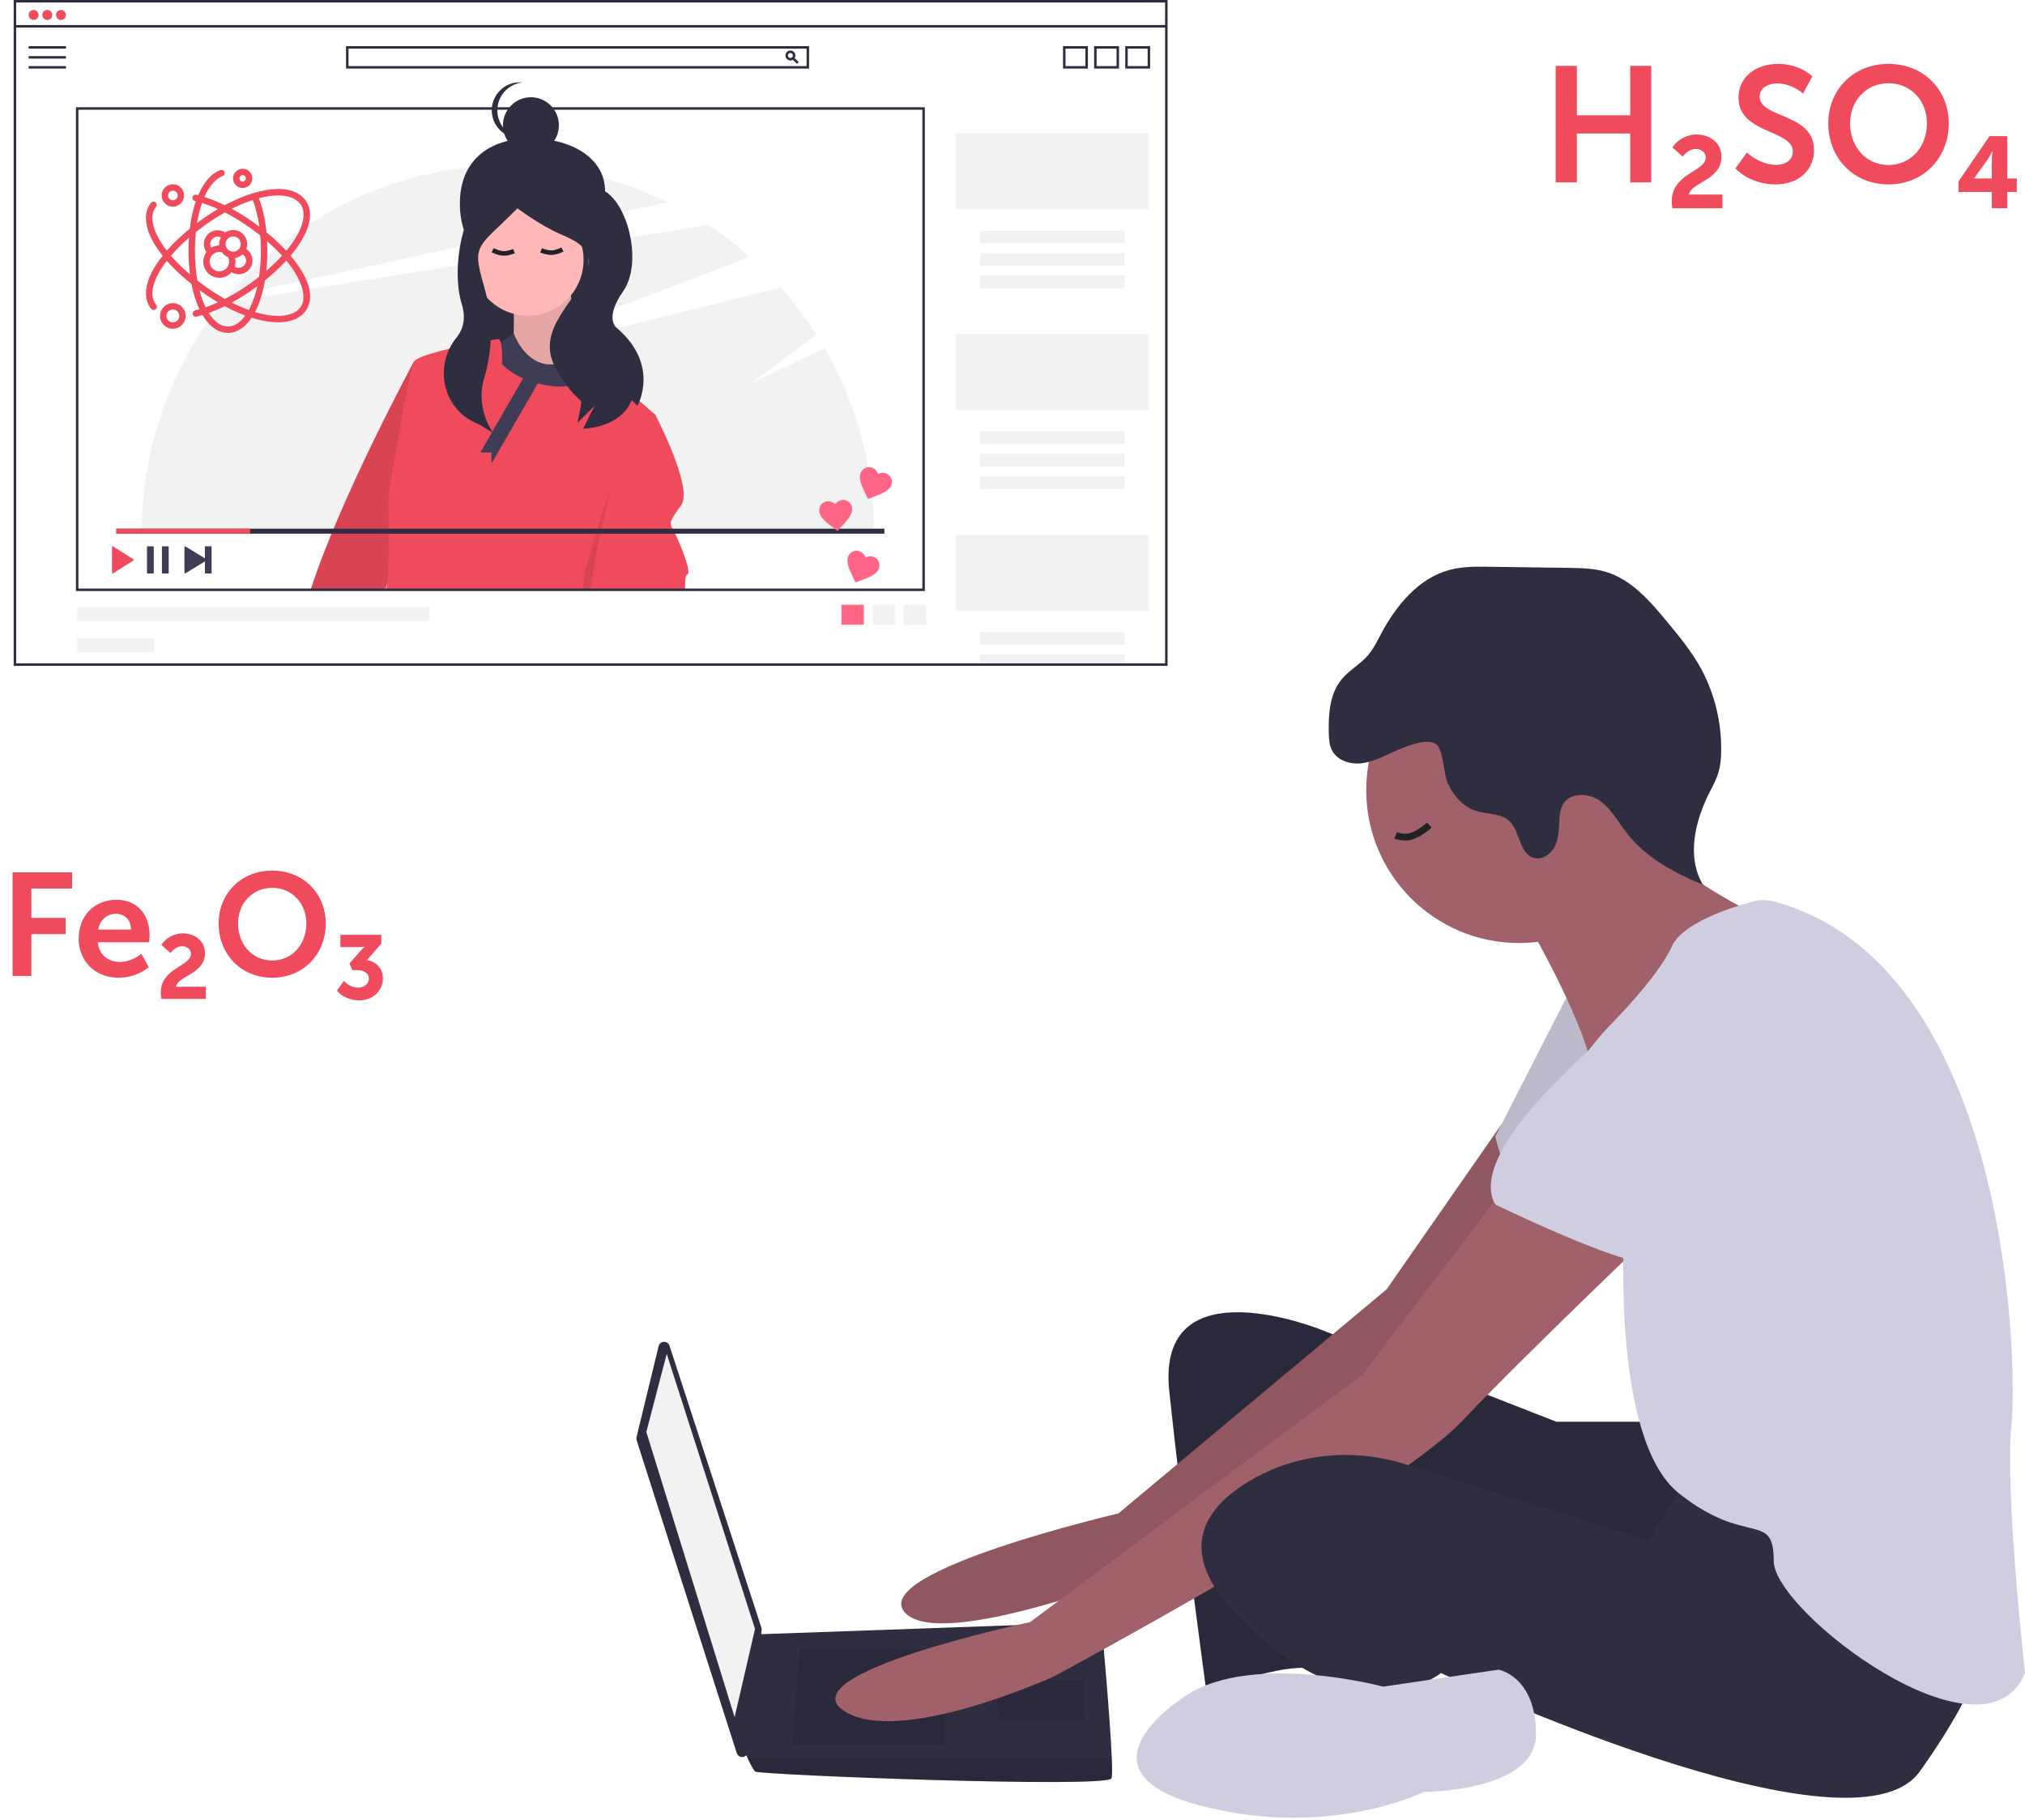 <svg width="444" height="399" viewBox="0 0 444 399" fill="none" xmlns="http://www.w3.org/2000/svg">
<path d="M362.1 311.752H341.253L289.88 291.65C289.88 291.65 253.397 276.759 256.375 305.051C259.354 333.343 264.565 371.313 264.565 371.313C264.565 371.313 280.945 363.868 289.88 366.101C298.814 368.335 292.858 320.686 292.858 320.686C292.858 320.686 365.823 355.678 372.524 351.211C379.225 346.744 380.714 315.474 380.714 315.474L362.1 311.752Z" fill="#2F2E41"/>
<path opacity="0.1" d="M362.1 311.752H341.253L289.88 291.65C289.88 291.65 253.397 276.759 256.375 305.051C259.354 333.343 264.565 371.313 264.565 371.313C264.565 371.313 280.945 363.868 289.88 366.101C298.814 368.335 292.858 320.686 292.858 320.686C292.858 320.686 365.823 355.678 372.524 351.211C379.225 346.744 380.714 315.474 380.714 315.474L362.1 311.752Z" fill="black"/>
<path d="M329.256 246.468L304.026 282.715L245.207 331.854C245.207 331.854 190.856 344.51 198.301 353.445C205.747 362.379 251.164 344.51 251.164 344.51C251.164 344.51 318.917 295.372 321.151 291.65C323.384 287.927 347.954 252.935 347.954 252.935L329.256 246.468Z" fill="#A0616A"/>
<path opacity="0.1" d="M329.256 246.468L304.026 282.715L245.207 331.854C245.207 331.854 190.856 344.51 198.301 353.445C205.747 362.379 251.164 344.51 251.164 344.51C251.164 344.51 318.917 295.372 321.151 291.65C323.384 287.927 347.954 252.935 347.954 252.935L329.256 246.468Z" fill="black"/>
<path d="M344.231 217.198L327.851 249.212C327.851 249.212 331.574 264.847 337.531 266.336C343.487 267.825 368.801 246.979 368.801 246.979L344.231 217.198Z" fill="#D0CDE1"/>
<path opacity="0.1" d="M344.231 217.198L327.851 249.212C327.851 249.212 331.574 264.847 337.531 266.336C343.487 267.825 368.801 246.979 368.801 246.979L344.231 217.198Z" fill="black"/>
<path d="M144.403 295.176L139.565 315.134C139.511 315.356 139.519 315.59 139.589 315.808L161.537 384.394C161.624 384.666 161.802 384.899 162.04 385.056C162.278 385.213 162.563 385.283 162.847 385.255C163.131 385.227 163.397 385.102 163.6 384.902C163.803 384.702 163.931 384.438 163.963 384.155L167 357.436C167.02 357.259 167.002 357.079 166.946 356.909L146.8 295.083C146.716 294.825 146.55 294.602 146.328 294.447C146.105 294.292 145.838 294.213 145.567 294.224C145.296 294.234 145.035 294.333 144.825 294.505C144.615 294.677 144.467 294.912 144.403 295.176Z" fill="#2F2E41"/>
<path d="M146.183 296.861L141.716 313.985L161.074 376.525L165.541 357.167L146.183 296.861Z" fill="#F2F2F2"/>
<path d="M243.718 389.926C242.974 392.16 166.286 389.181 165.541 388.437C164.892 387.505 164.343 386.506 163.903 385.459C163.203 383.97 162.563 382.481 162.563 382.481L165.541 358.373L241.485 355.678C241.485 355.678 243.383 376.108 243.77 385.459C243.867 387.819 243.867 389.479 243.718 389.926Z" fill="#2F2E41"/>
<path opacity="0.1" d="M175.22 361.635L173.731 382.481H207.236V361.635H175.22Z" fill="black"/>
<path opacity="0.1" d="M218.404 368.335L218.204 368.295L219.148 377.269H237.762V368.335H218.404Z" fill="black"/>
<path opacity="0.1" d="M243.718 389.926C242.974 392.159 166.286 389.181 165.541 388.437C164.892 387.504 164.343 386.506 163.903 385.459H243.77C243.867 387.819 243.867 389.479 243.718 389.926Z" fill="black"/>
<path d="M333.063 206.775C314.559 206.775 299.559 191.775 299.559 173.272C299.559 154.768 314.559 139.768 333.063 139.768C351.567 139.768 366.568 154.768 366.568 173.272C366.568 191.775 351.567 206.775 333.063 206.775Z" fill="#A0616A"/>
<path d="M313.393 180.908C313.393 180.908 311.182 182.958 309.152 183.441C307.558 183.82 306 183.181 306 183.181" stroke="#222224" stroke-width="1.5"/>
<path d="M335.297 203.052C335.297 203.052 346.465 222.41 348.699 232.833C350.932 243.256 382.203 211.986 382.203 211.986L386.298 201.191C386.298 201.191 356.889 187.417 359.122 176.249C361.356 165.082 335.297 203.052 335.297 203.052Z" fill="#A0616A"/>
<path d="M329.341 261.125L298.814 301.328L225.849 355.678C225.849 355.678 172.987 366.846 184.899 375.036C196.812 383.225 231.061 367.59 231.061 367.59C231.061 367.59 304.771 328.131 320.406 311.752C336.041 295.372 365.079 267.825 365.079 267.825L329.341 261.125Z" fill="#A0616A"/>
<path d="M370.29 323.664L361.356 337.81L308.034 321.035C296.334 317.354 283.505 318.709 273.128 325.246C263.821 331.109 257.864 340.416 271.266 354.189C298.07 381.736 315.939 366.846 315.939 366.846C315.939 366.846 406.028 409.283 420.919 388.437C435.81 367.59 436.555 357.167 436.555 357.167C436.555 357.167 379.225 321.43 370.29 323.664Z" fill="#2F2E41"/>
<path d="M258.609 372.802C258.609 372.802 234.784 388.437 263.076 395.882C291.369 403.327 312.216 392.904 312.216 392.904C312.216 392.904 336.786 392.904 336.786 380.247C336.786 367.59 328.596 366.101 328.596 366.101L303.282 369.824C303.282 369.824 272.755 361.634 258.609 372.802Z" fill="#D0CDE1"/>
<path d="M305.578 164.844C303.298 165.86 301.036 167.064 298.557 167.359C296.078 167.654 293.255 166.788 292.082 164.584C291.448 163.394 291.375 161.994 291.346 160.645C291.256 156.557 291.552 152.138 294.143 148.974C295.792 146.96 298.199 145.691 299.905 143.726C301.128 142.318 301.942 140.612 302.818 138.966C306.138 132.732 311.052 126.741 317.883 124.944C320.735 124.193 323.727 124.23 326.676 124.272L343.877 124.514C346.66 124.554 349.487 124.599 352.151 125.405C357.688 127.079 361.719 131.734 365.411 136.187C368.173 139.517 370.942 142.883 373.015 146.681C375.987 152.224 377.49 158.436 377.38 164.724C377.403 166.337 377.195 167.945 376.762 169.498C376.255 170.923 375.627 172.302 374.885 173.62C371.66 179.956 369.744 187.869 373.377 193.981C367.067 191.403 360.823 188.023 356.66 182.625C354.798 180.211 353.337 177.384 350.856 175.612C348.374 173.84 344.33 173.686 342.738 176.287C342.191 177.339 341.909 178.509 341.917 179.695C341.801 181.647 341.804 183.674 340.976 185.446C340.148 187.217 338.177 188.647 336.295 188.117C333.053 187.204 333.363 182.229 330.866 179.969C328.97 178.252 326.045 178.58 323.609 177.801C320.771 176.894 318.641 174.435 317.428 171.713C316.505 169.644 316.518 164.231 314.773 163.111C312.584 161.706 307.607 163.939 305.578 164.844Z" fill="#2F2E41"/>
<path d="M388.958 197.659C387.45 197.257 385.864 197.261 384.358 197.671C379.579 198.954 368.865 202.351 366.568 207.519C363.59 214.22 353.166 224.643 353.166 224.643C353.166 224.643 339.02 238.789 341.998 248.468C344.976 258.146 356.144 269.314 356.144 269.314C356.144 269.314 353.166 315.474 368.057 327.386C382.948 339.299 388.904 331.109 388.904 342.277C388.904 353.445 435.065 388.437 444 366.846C444 366.846 439.533 326.642 441.022 312.496C442.489 298.554 440.341 211.57 388.958 197.659Z" fill="#D0CDE1"/>
<path d="M365.079 216.453C365.079 216.453 319.661 249.957 327.851 264.102C327.851 264.102 355.4 277.504 361.356 276.759C367.312 276.015 390.393 249.957 396.349 247.723C402.306 245.49 405.284 205.286 365.079 216.453Z" fill="#D0CDE1"/>
<path d="M180.816 76.379L164.683 84.028L178.961 73.332C176.641 69.704 174.034 66.267 171.165 63.055L101.199 80.477L164.398 56.325C161.51 53.773 158.443 51.431 155.221 49.318L48.608 66.521C37.289 80.701 31.118 98.315 31.109 116.472H191.59C191.584 102.391 187.867 88.56 180.816 76.379Z" fill="#F2F2F2"/>
<path d="M146.495 44.352C130.354 36.487 112.048 34.267 94.5 38.046C76.952 41.825 61.174 51.385 49.685 65.199C74.889 59.666 118.772 50.09 146.495 44.352Z" fill="#F2F2F2"/>
<path d="M131.949 45.904C129.203 54.05 124.992 61.472 116.409 61.472C107.826 61.472 101.352 54.489 100.868 45.904C100.25 34.935 107.628 30.29 116.409 30.336C126.782 30.389 135.209 36.237 131.949 45.904Z" fill="#2F2E41"/>
<path d="M129.007 43.833H103.587V80.943H129.007V43.833Z" fill="#2F2E41"/>
<path d="M112.505 65.141C112.505 65.141 113.318 76.815 111.421 78.716C109.524 80.616 128.224 82.245 127.953 80.073C127.682 77.901 124.159 63.783 125.243 60.797C126.327 57.81 112.505 65.141 112.505 65.141Z" fill="#FFB8B8"/>
<path opacity="0.1" d="M112.505 65.141C112.505 65.141 113.318 76.815 111.421 78.716C109.524 80.616 128.224 82.245 127.953 80.073C127.682 77.901 124.159 63.783 125.243 60.797C126.327 57.81 112.505 65.141 112.505 65.141Z" fill="black"/>
<path d="M94.621 95.007L84.882 127.993L84.492 129.322H68.106C74.626 109.104 90.745 79.288 90.745 79.288L93.261 78.717L94.621 95.007Z" fill="#F04B5D"/>
<path opacity="0.1" d="M94.621 95.007L84.882 127.993L84.492 129.322H68.106C74.626 109.104 90.745 79.288 90.745 79.288L93.261 78.717L94.621 95.007Z" fill="black"/>
<path d="M115.757 69.213C122.493 69.213 127.953 63.743 127.953 56.996C127.953 50.248 122.493 44.778 115.757 44.778C109.022 44.778 103.562 50.248 103.562 56.996C103.562 63.743 109.022 69.213 115.757 69.213Z" fill="#FFB8B8"/>
<path d="M112.694 55.061C112.694 55.061 111.587 55.545 110.506 55.565C109.428 55.586 108.016 54.86 108.016 54.86" stroke="#222224"/>
<path d="M123.316 54.7C123.316 54.7 122.254 55.276 121.179 55.388C120.107 55.501 118.638 54.898 118.638 54.898" stroke="#222224"/>
<path d="M128.766 76.543C128.766 76.543 124.43 80.616 119.552 79.802C114.673 78.987 112.625 73.044 112.625 73.044L107.898 76.543C107.898 76.543 106.543 86.317 112.776 87.403C119.01 88.489 127.953 88.761 129.85 87.403C131.747 86.046 128.766 76.543 128.766 76.543Z" fill="#3F3D56"/>
<path d="M143.673 90.93L142.895 93.462L131.915 129.322H84.661C84.762 128.884 84.836 128.44 84.882 127.993C85.494 122.889 85.134 110.011 85.134 109.125C85.134 108.037 89.738 81.161 90.827 79.258C90.996 79.028 91.218 78.842 91.474 78.717C92.737 77.99 95.532 77.175 98.545 76.456C98.548 76.453 98.548 76.453 98.55 76.453C100.234 76.043 101.992 75.666 103.586 75.346H103.589C105.153 75.031 106.555 74.775 107.582 74.605C108.135 74.499 108.693 74.421 109.255 74.373C109.506 74.373 109.689 74.671 109.811 75.127C110.223 76.615 110.065 79.8 110.065 79.8C110.431 80.221 110.839 80.604 111.282 80.943C112.324 81.763 113.467 82.446 114.683 82.974C115.725 83.432 116.805 83.8 117.909 84.076H117.912C119.073 84.371 120.254 84.576 121.446 84.691C122.418 84.803 123.4 84.784 124.366 84.634H124.372C127.246 84.158 128.299 82.37 128.79 80.943C128.878 80.683 128.946 80.434 129.006 80.207C129.006 80.204 129.009 80.199 129.009 80.196C129.189 79.499 129.265 79.01 129.456 79.018H129.459C129.953 79.064 136.184 84.415 140.231 87.928C142.153 89.593 143.58 90.851 143.667 90.927L143.673 90.93Z" fill="#F04B5D"/>
<path opacity="0.1" d="M142.895 93.462L131.915 129.322H127.464C127.864 128.734 128.038 128.021 127.953 127.315C127.811 126.314 130.903 116.119 133.88 106.632C136.588 98.011 139.2 89.984 139.2 89.984L141.773 91.203C141.773 91.203 142.235 92.076 142.895 93.462Z" fill="black"/>
<path d="M150.72 125.954C150.185 126.088 150.242 127.679 150.212 129.322H129.181C129.437 129.005 129.628 128.64 129.743 128.249C129.858 127.858 129.895 127.448 129.852 127.042C129.713 126.082 131.787 116.188 133.88 106.632C135.526 99.075 137.186 91.728 137.761 89.172C137.903 88.554 137.98 88.221 137.98 88.221L138.228 88.338L138.234 88.341L143.667 90.927L143.673 90.93C143.673 90.93 152.074 106.952 149.366 110.752C146.653 114.553 146.653 114.553 147.737 116.456C148.82 118.353 151.801 125.683 150.72 125.954Z" fill="#F04B5D"/>
<path d="M116.409 33.613C119.797 33.613 122.543 30.862 122.543 27.468C122.543 24.074 119.797 21.323 116.409 21.323C113.021 21.323 110.274 24.074 110.274 27.468C110.274 30.862 113.021 33.613 116.409 33.613Z" fill="#2F2E41"/>
<path d="M109.047 24.19C109.047 22.667 109.612 21.198 110.633 20.068C111.653 18.938 113.055 18.228 114.568 18.076C114.367 18.056 114.162 18.045 113.955 18.045C112.328 18.045 110.768 18.692 109.617 19.845C108.467 20.997 107.82 22.56 107.82 24.19C107.82 25.82 108.467 27.383 109.617 28.536C110.768 29.688 112.328 30.336 113.955 30.336C114.162 30.336 114.367 30.325 114.568 30.305C113.055 30.152 111.653 29.442 110.633 28.312C109.612 27.183 109.047 25.714 109.047 24.19Z" fill="#2F2E41"/>
<path d="M111.896 41.603C111.896 41.603 111.768 40.889 106.758 42.77C101.749 44.652 98.746 58.541 101.251 66.696C102.26 69.982 101.439 72.352 100.099 74.01C95.069 80.231 97.049 89.576 104.375 92.776C104.582 92.866 104.793 92.955 105.008 93.043L108.139 94.925C108.139 94.925 104.148 89.664 106.145 82.934C107.88 77.2 108.094 71.112 106.767 65.269C106.537 64.284 106.277 63.268 105.981 62.231C103.477 53.449 104.695 54.463 113.462 45.68C113.462 45.68 118.472 49.444 122.855 51.326C127.239 53.208 130.996 55.09 127.865 61.364C124.734 67.637 117.219 73.283 122.229 81.438C127.239 89.593 127.865 86.457 127.239 89.593L126.612 92.73L130.37 88.966L127.865 93.984C127.865 93.984 136.005 93.984 138.51 87.711L139.763 88.966C139.763 88.966 144.772 80.183 135.379 72.028C135.379 72.028 132.248 70.146 136.632 63.873C141.015 57.6 137.649 44.112 132.013 41.603C126.377 39.093 111.896 41.603 111.896 41.603Z" fill="#2F2E41"/>
<path d="M115.757 81.109L105.323 99.214H107.762V101.657L119.621 81.109H115.757Z" fill="#3F3D56"/>
<path d="M251.906 117.292H209.603V133.97H251.906V117.292Z" fill="#F2F2F2"/>
<path d="M246.584 138.618H214.925V141.352H246.584V138.618Z" fill="#F2F2F2"/>
<path d="M246.584 143.539H214.925V145.727H246.584V143.539Z" fill="#F2F2F2"/>
<path d="M7.367 4.375C7.97 4.375 8.458 3.885 8.458 3.281C8.458 2.677 7.97 2.187 7.367 2.187C6.764 2.187 6.275 2.677 6.275 3.281C6.275 3.885 6.764 4.375 7.367 4.375Z" fill="#F04B5D"/>
<path d="M10.369 4.375C10.972 4.375 11.461 3.885 11.461 3.281C11.461 2.677 10.972 2.187 10.369 2.187C9.766 2.187 9.277 2.677 9.277 3.281C9.277 3.885 9.766 4.375 10.369 4.375Z" fill="#F04B5D"/>
<path d="M13.371 4.375C13.974 4.375 14.463 3.885 14.463 3.281C14.463 2.677 13.974 2.187 13.371 2.187C12.768 2.187 12.279 2.677 12.279 3.281C12.279 3.885 12.768 4.375 13.371 4.375Z" fill="#F04B5D"/>
<path d="M256 146H3V0H256V146ZM3.546 145.453H255.454V0.547H3.546V145.453Z" fill="#2F2E41"/>
<path d="M255.727 5.492H3.273V6.039H255.727V5.492Z" fill="#2F2E41"/>
<path d="M14.463 10.116H6.275V10.663H14.463V10.116Z" fill="#2F2E41"/>
<path d="M14.463 12.303H6.275V12.85H14.463V12.303Z" fill="#2F2E41"/>
<path d="M14.463 14.491H6.275V15.037H14.463V14.491Z" fill="#2F2E41"/>
<path d="M177.398 15.037H75.871V10.116H177.398V15.037ZM76.416 14.491H176.852V10.663H76.416V14.491Z" fill="#2F2E41"/>
<path d="M173.304 13.26C173.088 13.26 172.877 13.196 172.698 13.076C172.518 12.956 172.378 12.785 172.296 12.585C172.213 12.385 172.191 12.165 172.233 11.953C172.276 11.741 172.38 11.546 172.532 11.393C172.685 11.24 172.879 11.136 173.091 11.094C173.303 11.052 173.523 11.073 173.722 11.156C173.921 11.239 174.092 11.379 174.212 11.559C174.332 11.739 174.396 11.95 174.396 12.167C174.396 12.457 174.28 12.735 174.076 12.94C173.871 13.145 173.594 13.26 173.304 13.26ZM173.304 11.62C173.196 11.62 173.091 11.652 173.001 11.712C172.911 11.772 172.841 11.857 172.8 11.957C172.759 12.057 172.748 12.167 172.769 12.273C172.79 12.379 172.842 12.477 172.918 12.553C172.995 12.63 173.092 12.682 173.198 12.703C173.304 12.724 173.413 12.713 173.513 12.672C173.613 12.63 173.698 12.56 173.758 12.47C173.818 12.38 173.85 12.275 173.85 12.167C173.85 12.022 173.792 11.883 173.69 11.78C173.588 11.678 173.449 11.62 173.304 11.62Z" fill="#2F2E41"/>
<path d="M174.056 12.566L173.676 12.958L174.752 14.003L175.132 13.611L174.056 12.566Z" fill="#2F2E41"/>
<path d="M238.533 15.037H233.074V10.116H238.533V15.037ZM233.62 14.491H237.987V10.663H233.62V14.491Z" fill="#2F2E41"/>
<path d="M245.356 15.037H239.897V10.116H245.356V15.037ZM240.443 14.491H244.81V10.663H240.443V14.491Z" fill="#2F2E41"/>
<path d="M252.179 15.037H246.721V10.116H252.179V15.037ZM247.266 14.491H251.633V10.663H247.266V14.491Z" fill="#2F2E41"/>
<path d="M189.407 132.603H184.494V136.978H189.407V132.603Z" fill="#FF6584"/>
<path d="M196.23 132.603H191.317V136.978H196.23V132.603Z" fill="#F2F2F2"/>
<path d="M203.053 132.603H198.14V136.978H203.053V132.603Z" fill="#F2F2F2"/>
<path d="M202.78 129.596H16.646V23.513H202.78V129.596ZM17.192 129.049H202.234V24.06H17.192V129.049Z" fill="#2F2E41"/>
<path d="M44.925 119.856V122.425L40.665 119.82C40.643 119.807 40.617 119.8 40.59 119.8C40.564 119.8 40.538 119.806 40.516 119.819C40.493 119.832 40.474 119.851 40.46 119.874C40.447 119.897 40.44 119.923 40.44 119.949V125.579C40.44 125.605 40.447 125.631 40.46 125.654C40.474 125.676 40.493 125.695 40.516 125.708C40.538 125.721 40.564 125.728 40.59 125.728C40.617 125.728 40.643 125.721 40.665 125.707L44.925 123.103V125.672C44.925 125.692 44.933 125.711 44.947 125.725C44.961 125.739 44.98 125.746 44.999 125.747H46.32C46.34 125.746 46.359 125.739 46.373 125.725C46.387 125.711 46.395 125.692 46.395 125.672V119.856C46.395 119.836 46.387 119.817 46.373 119.803C46.359 119.789 46.34 119.781 46.32 119.781H44.999C44.98 119.781 44.961 119.789 44.947 119.803C44.933 119.817 44.925 119.836 44.925 119.856Z" fill="#3F3D56"/>
<path d="M33.566 125.747H32.378C32.359 125.747 32.339 125.743 32.321 125.735C32.303 125.728 32.286 125.717 32.272 125.703C32.258 125.689 32.247 125.673 32.239 125.655C32.232 125.637 32.228 125.617 32.228 125.597V119.93C32.228 119.911 32.232 119.891 32.239 119.873C32.247 119.855 32.258 119.838 32.272 119.825C32.286 119.811 32.303 119.8 32.321 119.792C32.339 119.785 32.359 119.781 32.378 119.781H33.566C33.585 119.781 33.605 119.785 33.623 119.792C33.641 119.8 33.658 119.811 33.672 119.825C33.686 119.838 33.697 119.855 33.705 119.873C33.712 119.891 33.716 119.911 33.716 119.93V125.597C33.716 125.617 33.712 125.637 33.705 125.655C33.697 125.673 33.686 125.689 33.672 125.703C33.658 125.717 33.641 125.728 33.623 125.735C33.605 125.743 33.585 125.747 33.566 125.747ZM36.841 125.747H35.653C35.634 125.747 35.614 125.743 35.596 125.735C35.578 125.728 35.561 125.717 35.547 125.703C35.533 125.689 35.522 125.673 35.514 125.655C35.507 125.637 35.503 125.617 35.503 125.597V119.93C35.503 119.911 35.507 119.891 35.514 119.873C35.522 119.855 35.533 119.838 35.547 119.825C35.561 119.811 35.578 119.8 35.596 119.792C35.614 119.785 35.634 119.781 35.653 119.781H36.841C36.86 119.781 36.88 119.785 36.898 119.792C36.916 119.8 36.933 119.811 36.947 119.825C36.961 119.838 36.972 119.855 36.98 119.873C36.987 119.891 36.991 119.911 36.991 119.93V125.597C36.991 125.617 36.987 125.637 36.98 125.655C36.972 125.673 36.961 125.689 36.947 125.703C36.933 125.717 36.916 125.728 36.898 125.735C36.88 125.743 36.86 125.747 36.841 125.747Z" fill="#3F3D56"/>
<path d="M24.561 119.936V125.592C24.559 125.618 24.565 125.644 24.577 125.667C24.589 125.69 24.608 125.71 24.63 125.724C24.652 125.737 24.678 125.745 24.704 125.745C24.73 125.746 24.756 125.739 24.779 125.726L29.254 122.898C29.276 122.883 29.294 122.863 29.306 122.84C29.319 122.817 29.325 122.791 29.325 122.765C29.325 122.738 29.319 122.712 29.306 122.689C29.294 122.666 29.276 122.646 29.254 122.631L24.779 119.803C24.756 119.79 24.73 119.783 24.704 119.783C24.678 119.783 24.652 119.79 24.63 119.804C24.608 119.817 24.589 119.837 24.577 119.86C24.565 119.883 24.559 119.91 24.561 119.936Z" fill="#F04B5D"/>
<path d="M193.91 115.925H25.516V117.019H193.91V115.925Z" fill="#2F2E41"/>
<path d="M54.855 115.925H25.516V117.019H54.855V115.925Z" fill="#F04B5D"/>
<path d="M94.156 133.15H16.919V136.157H94.156V133.15Z" fill="#F2F2F2"/>
<path d="M33.84 139.985H16.919V142.993H33.84V139.985Z" fill="#F2F2F2"/>
<path d="M251.906 29.255H209.603V45.932H251.906V29.255Z" fill="#F2F2F2"/>
<path d="M246.584 50.581H214.925V53.315H246.584V50.581Z" fill="#F2F2F2"/>
<path d="M246.584 55.502H214.925V58.236H246.584V55.502Z" fill="#F2F2F2"/>
<path d="M246.584 60.423H214.925V63.157H246.584V60.423Z" fill="#F2F2F2"/>
<path d="M251.906 73.273H209.603V89.951H251.906V73.273Z" fill="#F2F2F2"/>
<path d="M246.584 94.599H214.925V97.333H246.584V94.599Z" fill="#F2F2F2"/>
<path d="M246.584 99.52H214.925V102.255H246.584V99.52Z" fill="#F2F2F2"/>
<path d="M246.584 104.442H214.925V107.176H246.584V104.442Z" fill="#F2F2F2"/>
<path d="M183.638 116.425L183.074 115.999C181.071 114.456 179.75 113.456 179.63 112.078C179.602 111.816 179.628 111.551 179.704 111.299C179.781 111.047 179.907 110.813 180.075 110.61C180.244 110.408 180.451 110.242 180.685 110.121C180.918 110 181.174 109.928 181.436 109.908C181.745 109.883 182.056 109.925 182.348 110.032C182.639 110.139 182.903 110.308 183.123 110.528C183.301 110.274 183.532 110.061 183.8 109.905C184.069 109.749 184.368 109.653 184.677 109.624C184.938 109.598 185.202 109.625 185.454 109.703C185.705 109.781 185.938 109.909 186.138 110.079C186.339 110.249 186.504 110.458 186.623 110.692C186.742 110.927 186.813 111.184 186.831 111.446C186.952 112.825 185.824 114.04 184.119 115.908L183.638 116.425Z" fill="#FF6584"/>
<path d="M190.305 109.396L189.996 108.76C188.911 106.475 188.187 104.983 188.705 103.7C188.799 103.454 188.941 103.229 189.124 103.04C189.306 102.85 189.525 102.699 189.766 102.595C190.008 102.491 190.268 102.437 190.531 102.436C190.794 102.435 191.054 102.487 191.297 102.588C191.584 102.706 191.842 102.885 192.053 103.113C192.264 103.341 192.423 103.612 192.519 103.908C192.793 103.762 193.095 103.678 193.405 103.661C193.715 103.644 194.025 103.694 194.313 103.809C194.558 103.905 194.781 104.049 194.969 104.233C195.158 104.417 195.307 104.637 195.409 104.88C195.511 105.122 195.564 105.383 195.563 105.647C195.563 105.91 195.51 106.171 195.407 106.413C194.889 107.696 193.334 108.265 190.968 109.154L190.305 109.396Z" fill="#FF6584"/>
<path d="M187.576 127.715L187.267 127.079C186.181 124.793 185.458 123.301 185.975 122.018C186.07 121.772 186.212 121.548 186.394 121.358C186.577 121.168 186.795 121.017 187.037 120.913C187.279 120.81 187.539 120.756 187.802 120.755C188.065 120.753 188.325 120.805 188.568 120.907C188.855 121.025 189.113 121.204 189.324 121.432C189.535 121.66 189.694 121.931 189.79 122.226C190.064 122.081 190.366 121.996 190.676 121.979C190.986 121.962 191.296 122.013 191.584 122.128C191.829 122.224 192.052 122.368 192.24 122.552C192.428 122.735 192.578 122.955 192.68 123.198C192.782 123.441 192.834 123.702 192.834 123.965C192.833 124.228 192.78 124.489 192.678 124.731C192.16 126.015 190.605 126.584 188.239 127.472L187.576 127.715Z" fill="#FF6584"/>
<g clip-path="url(#clip0)">
<path d="M53.206 41.219C52.044 41.219 51.098 40.273 51.098 39.109C51.098 37.946 52.044 37 53.206 37C54.368 37 55.313 37.946 55.313 39.109C55.313 40.273 54.368 41.219 53.206 41.219ZM53.206 38.406C52.819 38.406 52.503 38.722 52.503 39.109C52.503 39.497 52.819 39.812 53.206 39.812C53.593 39.812 53.908 39.497 53.908 39.109C53.908 38.722 53.593 38.406 53.206 38.406Z" fill="#F04B5D"/>
<path d="M67.303 61.71C66.774 60.393 66.014 59.147 65.268 58.074C64.806 57.41 64.287 56.738 63.719 56.064C64.286 55.391 64.804 54.72 65.266 54.056C67.014 51.535 68.901 47.836 67.482 44.756C67.155 44.042 66.661 43.424 66.016 42.919C63.479 40.935 59.833 41.277 56.901 41.981C54.243 42.619 51.683 43.706 49.279 44.996C47.754 44.253 46.262 43.65 44.819 43.194C45.317 42.06 45.888 41.102 46.521 40.341C47.234 39.481 48.003 38.9 48.804 38.613C49.171 38.481 49.36 38.082 49.228 37.714C49.129 37.435 48.862 37.248 48.567 37.248C48.487 37.248 48.407 37.261 48.33 37.289C47.288 37.664 46.316 38.388 45.44 39.442C44.811 40.202 44.236 41.125 43.734 42.185C43.64 42.385 43.548 42.592 43.458 42.802C43.323 42.767 43.188 42.734 43.054 42.702C43.001 42.689 42.946 42.682 42.892 42.682C42.565 42.682 42.284 42.904 42.209 43.223C42.165 43.405 42.195 43.594 42.293 43.754C42.391 43.914 42.546 44.026 42.729 44.069C42.801 44.087 42.875 44.105 42.948 44.124C42.767 44.646 42.599 45.19 42.446 45.757C42.087 47.09 41.81 48.538 41.624 50.061C41.62 50.091 41.617 50.121 41.613 50.151C40.272 51.245 39.041 52.363 37.946 53.483C37.463 53.976 37.007 54.471 36.576 54.965C36.318 54.631 36.074 54.3 35.844 53.971C34.265 51.71 33.399 49.526 33.405 47.821C33.408 46.83 33.671 46.023 34.211 45.352C34.454 45.05 34.407 44.607 34.106 44.363C33.802 44.116 33.361 44.167 33.118 44.467C32.384 45.373 31.997 46.532 32 47.821C32.005 50.314 33.304 52.777 34.692 54.776C34.991 55.205 35.313 55.637 35.658 56.071C35.319 56.499 35.001 56.926 34.706 57.349C33.307 59.367 32.015 61.81 32.008 64.326C32.006 65.631 32.402 66.8 33.154 67.708C33.288 67.871 33.486 67.964 33.696 67.964C33.859 67.964 34.018 67.906 34.143 67.803C34.441 67.556 34.484 67.112 34.237 66.813C33.686 66.141 33.416 65.328 33.413 64.326C33.407 62.615 34.276 60.423 35.859 58.153C36.085 57.829 36.325 57.503 36.578 57.175C37.004 57.663 37.456 58.151 37.934 58.638C39.134 59.863 40.498 61.088 41.994 62.285C42.399 64.364 42.982 66.22 43.727 67.798C43.728 67.802 43.73 67.805 43.732 67.808C43.41 67.901 43.09 67.986 42.774 68.062C42.393 68.153 42.165 68.531 42.255 68.91C42.331 69.227 42.612 69.448 42.938 69.448C42.992 69.448 43.048 69.442 43.102 69.43C43.532 69.326 43.966 69.208 44.405 69.076C45.011 70.095 45.687 70.932 46.426 71.57C47.404 72.417 48.661 73 49.968 73H49.982C51.289 73 52.549 72.415 53.523 71.57C54.114 71.058 54.667 70.42 55.173 69.666C55.761 69.853 56.339 70.014 56.904 70.15C59.701 70.82 63.562 71.132 66.019 69.212C66.663 68.707 67.157 68.089 67.485 67.375C68.328 65.537 68.043 63.554 67.303 61.71ZM60.972 42.86H60.986C62.741 42.86 64.181 43.263 65.15 44.026C65.623 44.398 65.968 44.829 66.206 45.344C66.439 45.852 66.558 46.437 66.558 47.08C66.565 48.791 65.697 50.983 64.112 53.254C63.712 53.829 63.266 54.412 62.778 54.998C62.535 54.734 62.286 54.471 62.029 54.208C60.95 53.105 59.74 52.004 58.422 50.926C58.331 49.987 58.207 49.077 58.052 48.199C57.743 46.464 57.313 44.875 56.771 43.464C58.288 43.066 59.706 42.86 60.972 42.86ZM54.556 67.975C54.005 67.775 53.444 67.554 52.877 67.311C52.197 67.02 51.51 66.698 50.819 66.349C52.696 65.331 54.572 64.129 56.42 62.761C56.051 64.418 55.559 65.916 54.952 67.198C54.825 67.467 54.693 67.726 54.556 67.975ZM56.717 60.768C54.285 62.676 51.776 64.293 49.32 65.551C47.288 64.414 45.245 63.05 43.28 61.511C42.924 59.5 42.739 57.3 42.739 55C42.739 53.575 42.808 52.199 42.944 50.885C43.047 50.802 43.15 50.72 43.255 50.639C45.226 49.093 47.275 47.722 49.314 46.581C51.776 47.839 54.288 49.455 56.719 51.364C56.839 51.457 56.957 51.551 57.074 51.644C57.164 52.731 57.21 53.854 57.21 55C57.21 56.999 57.07 58.919 56.801 60.701C56.773 60.724 56.746 60.746 56.717 60.768ZM58.564 52.884C59.775 53.934 60.877 55.001 61.847 56.064C60.829 57.179 59.667 58.299 58.386 59.399C58.537 57.989 58.615 56.515 58.615 55C58.615 54.283 58.597 53.577 58.564 52.884ZM52.873 44.82C53.741 44.449 54.592 44.13 55.419 43.861C56.074 45.539 56.562 47.523 56.861 49.699C54.873 48.196 52.845 46.883 50.813 45.784C51.505 45.434 52.193 45.111 52.873 44.82ZM47.779 45.841C47.66 45.911 47.54 45.981 47.42 46.053C46.004 46.905 44.59 47.863 43.205 48.905C43.465 47.311 43.833 45.834 44.303 44.504C45.434 44.857 46.597 45.305 47.779 45.841ZM37.48 56.069C38.604 54.761 39.933 53.439 41.429 52.142C41.367 53.075 41.334 54.03 41.334 55C41.335 56.805 41.443 58.54 41.655 60.181C40.066 58.823 38.659 57.438 37.48 56.069ZM44.063 64.774C43.946 64.4 43.837 64.013 43.735 63.618C44.95 64.509 46.186 65.334 47.423 66.078C47.544 66.151 47.666 66.222 47.787 66.293C46.873 66.709 45.971 67.072 45.086 67.379C44.702 66.595 44.357 65.721 44.063 64.774ZM52.605 70.505C51.755 71.236 50.895 71.592 49.974 71.594C49.054 71.592 48.194 71.236 47.343 70.505C46.789 70.03 46.262 69.393 45.778 68.625C46.922 68.217 48.094 67.721 49.287 67.138C50.306 67.685 51.322 68.175 52.324 68.604C52.818 68.815 53.307 69.01 53.79 69.19C53.413 69.709 53.016 70.152 52.605 70.505ZM66.208 66.786C65.305 68.748 62.947 69.271 60.989 69.271H60.974C59.471 69.271 57.754 68.981 55.911 68.423C56.41 67.474 56.852 66.391 57.227 65.194C57.588 64.039 57.881 62.786 58.104 61.461C59.544 60.301 60.862 59.113 62.026 57.923C62.284 57.659 62.535 57.395 62.778 57.131C63.267 57.718 63.714 58.301 64.115 58.878C65.451 60.794 67.289 64.441 66.208 66.786Z" fill="#F04B5D"/>
<path d="M37.898 66.461C36.349 66.461 35.088 67.723 35.088 69.273C35.088 70.824 36.349 72.086 37.898 72.086C39.447 72.086 40.708 70.824 40.708 69.273C40.708 67.723 39.447 66.461 37.898 66.461ZM37.898 70.68C37.123 70.68 36.493 70.049 36.493 69.273C36.493 68.498 37.123 67.867 37.898 67.867C38.673 67.867 39.303 68.498 39.303 69.273C39.303 70.049 38.673 70.68 37.898 70.68Z" fill="#F04B5D"/>
<path d="M37.909 45.321C39.265 45.321 40.368 44.217 40.368 42.86C40.368 41.503 39.265 40.399 37.909 40.399C36.553 40.399 35.45 41.503 35.45 42.86C35.45 44.217 36.553 45.321 37.909 45.321ZM37.909 41.805C38.49 41.805 38.963 42.278 38.963 42.86C38.963 43.441 38.49 43.915 37.909 43.915C37.328 43.915 36.855 43.441 36.855 42.86C36.855 42.278 37.328 41.805 37.909 41.805Z" fill="#F04B5D"/>
<path d="M54.002 54.586C54.148 54.195 54.214 53.775 54.191 53.346C54.148 52.525 53.788 51.771 53.177 51.222C52.567 50.672 51.779 50.395 50.959 50.438C50.369 50.469 49.827 50.666 49.374 50.982C48.853 50.637 48.223 50.45 47.553 50.485C45.891 50.574 44.61 52 44.698 53.664C44.73 54.261 44.934 54.808 45.259 55.261C44.784 55.9 44.521 56.702 44.566 57.557C44.667 59.444 46.232 60.911 48.098 60.911C48.161 60.911 48.224 60.909 48.288 60.906C49.285 60.852 50.164 60.388 50.771 59.687C51.232 59.971 51.772 60.134 52.346 60.134C52.4 60.134 52.454 60.132 52.508 60.129C54.171 60.041 55.451 58.615 55.363 56.95C55.31 55.954 54.777 55.096 54.002 54.586ZM51.034 51.842C51.065 51.84 51.095 51.84 51.125 51.84C51.537 51.84 51.929 51.99 52.238 52.268C52.569 52.566 52.765 52.975 52.788 53.42C52.812 53.866 52.661 54.294 52.363 54.625C52.065 54.957 51.657 55.153 51.212 55.176C50.766 55.2 50.339 55.049 50.008 54.751C49.676 54.453 49.481 54.043 49.457 53.598C49.408 52.679 50.116 51.891 51.034 51.842ZM47.628 51.89C47.657 51.888 47.686 51.887 47.715 51.887C47.966 51.887 48.205 51.946 48.419 52.051C48.158 52.532 48.023 53.088 48.054 53.673C48.057 53.724 48.061 53.776 48.066 53.827C48.015 53.828 47.963 53.83 47.912 53.832C47.33 53.863 46.788 54.035 46.316 54.312C46.192 54.098 46.115 53.853 46.101 53.589C46.054 52.7 46.739 51.937 47.628 51.89ZM48.213 59.501C47.644 59.532 47.097 59.338 46.673 58.957C46.25 58.576 46 58.052 45.969 57.482C45.907 56.306 46.812 55.299 47.986 55.236C48.025 55.234 48.063 55.233 48.101 55.233C48.281 55.233 48.456 55.256 48.623 55.299C48.703 55.319 48.881 55.615 48.95 55.684C49.242 55.977 49.599 56.213 49.984 56.367C50.126 56.633 50.213 56.934 50.23 57.255C50.293 58.431 49.388 59.439 48.213 59.501ZM52.434 58.725C52.077 58.745 51.742 58.646 51.465 58.463C51.596 58.06 51.657 57.628 51.633 57.181C51.622 56.966 51.591 56.757 51.544 56.556C52.176 56.469 52.757 56.192 53.222 55.755C53.642 56.026 53.931 56.488 53.96 57.025C54.008 57.915 53.322 58.678 52.434 58.725Z" fill="#F04B5D"/>
</g>
<path d="M2.752 214H6.88V204.816H14.4V201.264H6.88V194.832H15.808V191.28H2.752V214ZM17.247 205.84C17.247 210.48 20.639 214.384 26.047 214.384C28.383 214.384 30.942 213.52 32.606 212.048L31.006 209.136C29.695 210.192 27.998 210.928 26.334 210.928C23.87 210.928 21.695 209.456 21.439 206.608H32.67C32.734 206.096 32.798 205.552 32.798 205.04C32.798 200.72 30.238 197.296 25.567 197.296C20.671 197.296 17.247 200.816 17.247 205.84ZM21.535 203.824C21.919 201.744 23.39 200.368 25.471 200.368C27.294 200.368 28.703 201.648 28.735 203.824H21.535ZM35.376 219.024H45.136V216.368H38.608C38.864 214.032 44.944 213.584 44.944 209.008C44.944 206.224 42.64 204.656 40.08 204.656C38.128 204.656 36.304 205.744 35.376 207.184L37.36 208.944C38 208.208 38.864 207.472 39.92 207.472C41.008 207.472 41.872 208.144 41.872 209.136C41.872 211.92 35.248 212.176 35.248 217.712C35.248 218.096 35.312 218.576 35.376 219.024ZM47.939 202.48C47.939 209.168 52.803 214.384 59.683 214.384C66.563 214.384 71.427 209.168 71.427 202.48C71.427 195.984 66.563 190.896 59.683 190.896C52.803 190.896 47.939 195.984 47.939 202.48ZM52.195 202.48C52.195 198.064 55.331 194.672 59.683 194.672C64.035 194.672 67.171 198.064 67.171 202.48C67.171 207.088 64.035 210.608 59.683 210.608C55.331 210.608 52.195 207.088 52.195 202.48ZM78.732 219.344C81.964 219.344 83.948 217.04 83.948 214.576C83.948 212.272 82.476 210.896 80.46 210.512L83.596 206.928V204.976H74.636V207.664H78.764C79.276 207.664 79.916 207.568 79.916 207.568V207.632C79.916 207.632 79.404 208.08 79.116 208.4L76.62 211.28L77.26 212.72H78.38C79.628 212.72 80.876 213.328 80.876 214.544C80.876 215.696 79.852 216.56 78.572 216.56C77.292 216.56 76.076 215.888 75.436 215.056L73.868 217.2C75.02 218.64 76.972 219.344 78.732 219.344Z" fill="#F04B5D"/>
<path d="M341.096 40H345.74V29.272H357.44V40H362.048V14.44H357.44V25.276H345.74V14.44H341.096V40ZM366.689 45.652H377.669V42.664H370.325C370.613 40.036 377.453 39.532 377.453 34.384C377.453 31.252 374.861 29.488 371.981 29.488C369.785 29.488 367.733 30.712 366.689 32.332L368.921 34.312C369.641 33.484 370.613 32.656 371.801 32.656C373.025 32.656 373.997 33.412 373.997 34.528C373.997 37.66 366.545 37.948 366.545 44.176C366.545 44.608 366.617 45.148 366.689 45.652ZM380.498 36.94C382.802 39.244 386.078 40.432 389.246 40.432C394.718 40.432 397.742 37.012 397.742 32.872C397.742 24.736 385.826 25.96 385.826 21.208C385.826 19.444 387.374 18.292 389.714 18.292C391.73 18.292 393.926 19.264 395.33 20.524L397.382 16.744C395.366 14.908 392.558 14.008 389.894 14.008C384.926 14.008 381.182 16.924 381.182 21.424C381.182 29.38 393.098 28.372 393.098 33.232C393.098 34.96 391.658 36.148 389.354 36.148C386.978 36.148 384.53 34.816 383.018 33.448L380.498 36.94ZM400.861 27.04C400.861 34.564 406.333 40.432 414.073 40.432C421.813 40.432 427.285 34.564 427.285 27.04C427.285 19.732 421.813 14.008 414.073 14.008C406.333 14.008 400.861 19.732 400.861 27.04ZM405.649 27.04C405.649 22.072 409.177 18.256 414.073 18.256C418.969 18.256 422.497 22.072 422.497 27.04C422.497 32.224 418.969 36.184 414.073 36.184C409.177 36.184 405.649 32.224 405.649 27.04ZM436.727 45.652H440.111V42.088H442.199V39.136H440.111V29.848H436.223L429.419 39.784V42.088H436.727V45.652ZM432.875 39.136V39.064L435.863 34.888C436.367 34.168 436.799 33.196 436.799 33.196H436.871C436.871 33.196 436.727 34.24 436.727 35.176V39.136H432.875Z" fill="#F04B5D"/>
<defs>
<clipPath id="clip0">
<rect x="32" y="37" width="36" height="36" fill="white"/>
</clipPath>
</defs>
</svg>
